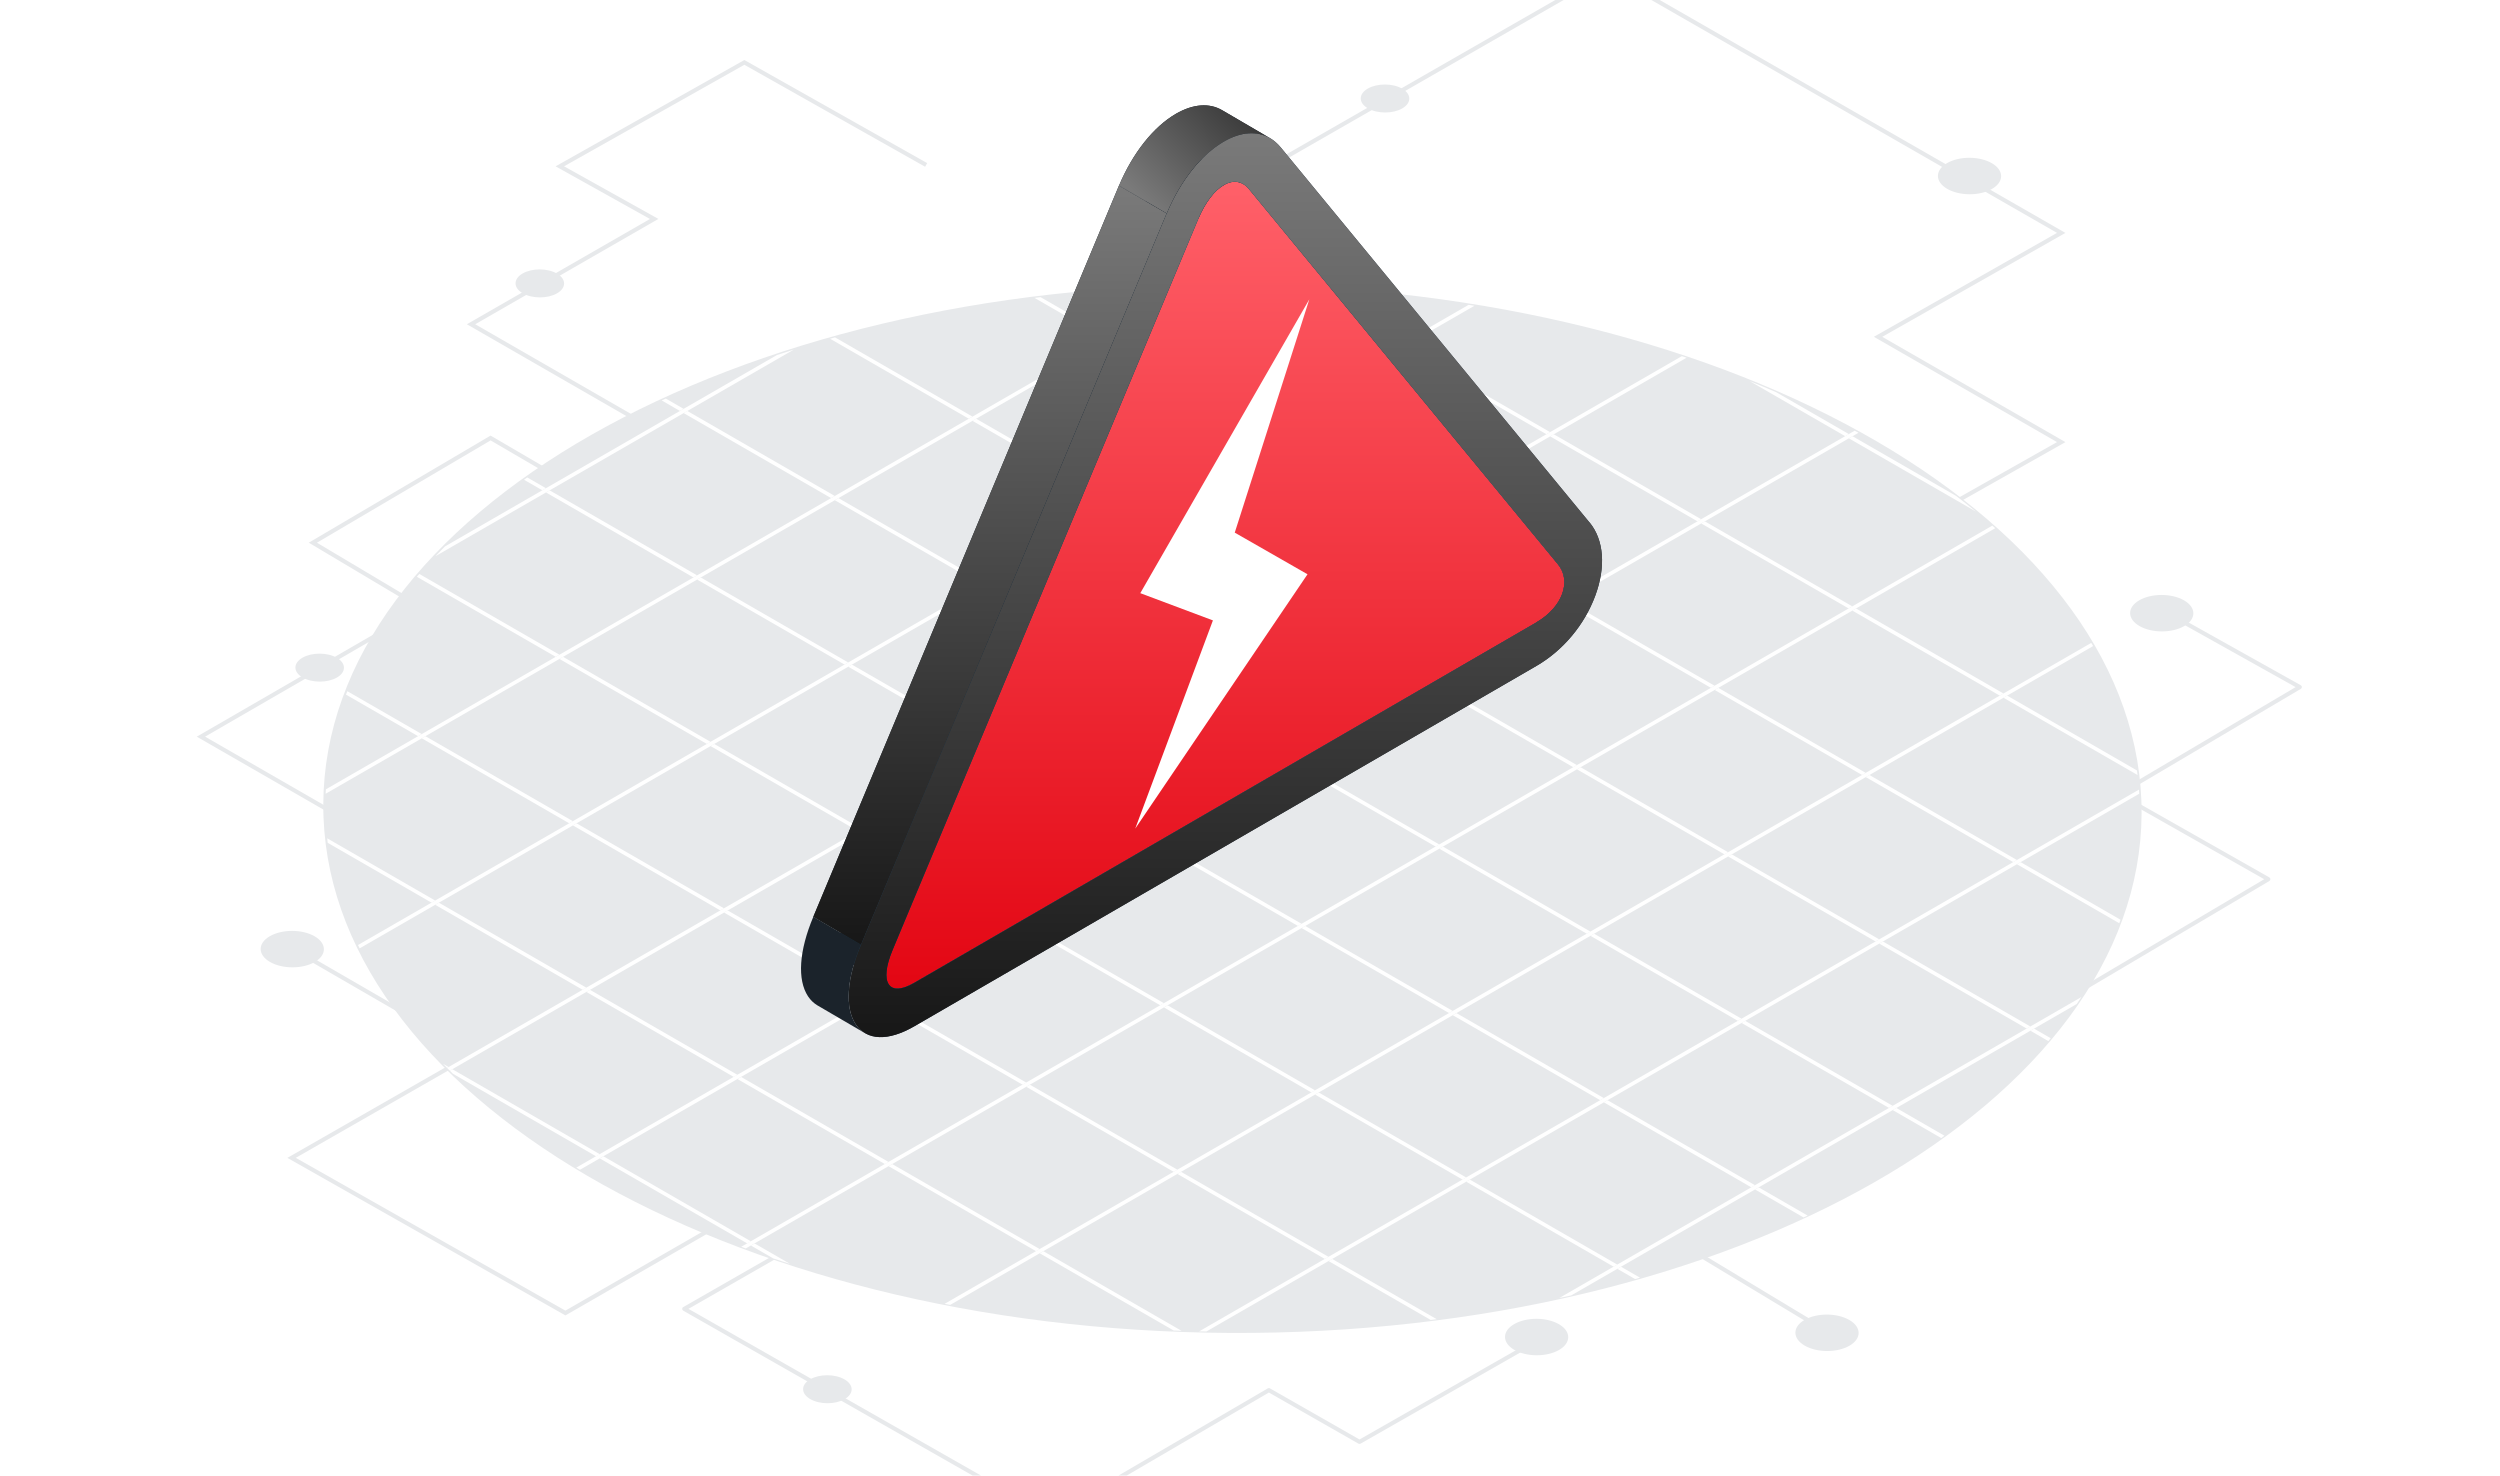 <svg width="593" height="350" viewBox="0 0 593 350" fill="none" xmlns="http://www.w3.org/2000/svg">
<rect width="593" height="440" transform="translate(0 -45)" fill="white"/>
<path d="M249.193 360.471C249.107 360.471 249.022 360.452 248.949 360.406L162.062 310.893C161.91 310.808 161.812 310.643 161.812 310.466C161.812 310.289 161.904 310.124 162.062 310.039L236.226 267.533C236.463 267.395 236.765 267.48 236.897 267.717C237.035 267.954 236.95 268.256 236.713 268.387L163.299 310.459L249.193 359.406L300.726 329.317C300.878 329.231 301.069 329.225 301.22 329.317L322.475 341.443L365.234 317.045C365.471 316.914 365.774 316.993 365.905 317.229C366.044 317.466 365.958 317.768 365.721 317.9L322.718 342.436C322.567 342.521 322.383 342.521 322.231 342.436L300.977 330.309L249.443 360.399C249.364 360.445 249.278 360.465 249.193 360.465V360.471Z" fill="#E7E9EB"/>
<path d="M434.355 316.96C434.27 316.96 434.178 316.934 434.099 316.888L359.935 272.193C359.704 272.055 359.625 271.746 359.77 271.516C359.908 271.286 360.218 271.208 360.448 271.352L434.612 316.047C434.842 316.185 434.921 316.494 434.777 316.724C434.684 316.875 434.52 316.96 434.355 316.96Z" fill="#E7E9EB"/>
<path d="M452.918 259.43C452.833 259.43 452.747 259.41 452.675 259.364L431.17 247.093C430.933 246.955 430.854 246.659 430.986 246.423C431.124 246.186 431.42 246.107 431.657 246.238L452.912 258.365L537.068 208.551L502.26 188.813C502.109 188.727 502.01 188.563 502.01 188.385C502.01 188.208 502.102 188.044 502.253 187.958L544.519 162.982L512.357 144.999C512.12 144.867 512.035 144.565 512.167 144.328C512.298 144.092 512.601 144.006 512.838 144.138L545.75 162.542C545.901 162.627 546 162.791 546 162.969C546 163.146 545.908 163.311 545.757 163.396L503.484 188.379L538.285 208.117C538.437 208.202 538.536 208.366 538.536 208.544C538.536 208.721 538.443 208.886 538.292 208.971L453.162 259.364C453.083 259.41 452.997 259.43 452.912 259.43H452.918Z" fill="#E7E9EB"/>
<path d="M371.983 317.186C371.996 314.797 368.65 312.843 364.509 312.821C360.368 312.798 357.001 314.716 356.988 317.105C356.975 319.493 360.321 321.448 364.462 321.47C368.603 321.493 371.97 319.574 371.983 317.186Z" fill="#E7E9EB"/>
<path d="M74.647 228.196C71.725 229.879 66.979 229.872 64.043 228.176C61.107 226.481 61.087 223.746 64.01 222.064C66.933 220.381 71.679 220.388 74.614 222.083C77.55 223.779 77.57 226.513 74.647 228.196Z" fill="#E7E9EB"/>
<path d="M474.668 41.793C474.681 39.405 471.335 37.45 467.195 37.428C463.054 37.406 459.687 39.324 459.674 41.712C459.661 44.101 463.007 46.055 467.148 46.078C471.288 46.1 474.655 44.182 474.668 41.793Z" fill="#E7E9EB"/>
<path d="M200.338 331.88C198.1 333.175 194.453 333.168 192.195 331.867C189.937 330.566 189.931 328.462 192.169 327.174C194.407 325.879 198.054 325.886 200.311 327.187C202.569 328.489 202.576 330.592 200.338 331.88Z" fill="#E7E9EB"/>
<path d="M183.5 287.225C181.262 288.52 177.616 288.514 175.358 287.212C173.1 285.911 173.093 283.807 175.331 282.519C177.569 281.231 181.216 281.231 183.474 282.532C185.732 283.834 185.738 285.937 183.5 287.225Z" fill="#E7E9EB"/>
<path d="M79.913 160.714C77.675 162.008 74.028 162.002 71.77 160.7C69.513 159.399 69.506 157.296 71.744 156.008C73.982 154.719 77.629 154.719 79.886 156.021C82.144 157.322 82.151 159.425 79.913 160.714Z" fill="#E7E9EB"/>
<path d="M132.131 69.577C129.893 70.872 126.246 70.866 123.989 69.564C121.731 68.263 121.724 66.16 123.962 64.871C126.2 63.577 129.847 63.583 132.105 64.885C134.363 66.186 134.369 68.289 132.131 69.577Z" fill="#E7E9EB"/>
<path d="M480.584 246.54C478.346 247.835 474.699 247.828 472.441 246.527C470.184 245.225 470.177 243.122 472.415 241.834C474.653 240.545 478.3 240.545 480.557 241.847C482.815 243.148 482.822 245.252 480.584 246.54Z" fill="#E7E9EB"/>
<path d="M332.611 25.718C330.373 27.012 326.726 27.006 324.469 25.704C322.211 24.403 322.204 22.3 324.442 21.011C326.68 19.723 330.327 19.723 332.585 21.025C334.842 22.326 334.849 24.429 332.611 25.718Z" fill="#E7E9EB"/>
<path d="M438.686 319.208C435.764 320.89 431.018 320.884 428.082 319.188C425.146 317.492 425.127 314.758 428.049 313.075C430.972 311.393 435.718 311.399 438.653 313.095C441.589 314.791 441.609 317.525 438.686 319.208Z" fill="#E7E9EB"/>
<path d="M518.084 148.514C515.161 150.197 510.415 150.19 507.479 148.495C504.544 146.799 504.524 144.065 507.447 142.382C510.369 140.699 515.115 140.706 518.051 142.402C520.987 144.098 521.006 146.832 518.084 148.514Z" fill="#E7E9EB"/>
<path d="M134.113 312.018L68.164 274.645L111.397 249.886L69.355 225.554L69.849 224.699L113.371 249.886L70.158 274.639L134.106 310.881L198.146 273.995L198.64 274.849L134.113 312.018Z" fill="#E7E9EB"/>
<path d="M102.069 206.637L101.826 206.492L46.672 174.739L99.344 144.275L73.238 128.724L116.36 103.32L163.016 130.571L162.516 131.419L116.366 104.464L75.174 128.73L101.293 144.288L48.647 174.733L102.076 205.5L121.139 194.681L121.626 195.542L102.069 206.637Z" fill="#E7E9EB"/>
<path d="M424.304 141.916L423.824 141.061L487.923 104.865L444.479 79.889L487.923 55.241L381.295 -5.97L296.389 42.753L318.11 55.241L317.367 55.669L231.466 104.964L230.973 104.109L316.129 55.241L294.407 42.753L381.295 -7.107L381.545 -6.969L489.918 55.248L446.467 79.896L489.918 104.872L424.304 141.916Z" fill="#E7E9EB"/>
<path d="M175.99 114.475L110.738 76.912L154.169 51.942L131.782 39.454L176.562 14.234L176.806 14.372L219.921 38.691L219.433 39.553L176.562 15.365L133.796 39.447L156.17 51.929L112.72 76.912L176.483 113.62L175.99 114.475Z" fill="#E7E9EB"/>
<path d="M507.983 193.016C508.355 124.355 412.107 68.173 293.008 67.53C173.908 66.886 77.057 122.025 76.685 190.686C76.313 259.347 172.561 315.529 291.661 316.173C410.76 316.816 507.611 261.677 507.983 193.016Z" fill="#E7E9EB"/>
<path d="M438.555 103.976L468.681 121.342C467.166 120.094 465.595 118.861 464.001 117.644L439.422 103.477L438.555 103.976Z" fill="white"/>
<path d="M438.538 102.963L421.327 93.039C419.24 92.126 417.123 91.253 414.998 90.387L437.679 103.462L438.546 102.963H438.538Z" fill="white"/>
<path d="M178.111 294.44L143.14 274.281L142.273 274.781L177.244 294.939L178.111 294.44Z" fill="white"/>
<path d="M105.068 252.328C105.388 252.656 105.724 252.983 106.052 253.311L106.412 253.1L105.068 252.328Z" fill="white"/>
<path d="M178.119 295.447L183.392 298.489C184.705 298.942 186.041 299.347 187.369 299.776L178.986 294.947L178.119 295.447Z" fill="white"/>
<path d="M142.257 273.774L107.287 253.615L106.685 253.958C106.935 254.208 107.177 254.45 107.435 254.7L141.39 274.273L142.257 273.774Z" fill="white"/>
<path d="M246.614 296.282L211.644 276.123L210.776 276.622L245.747 296.781L246.614 296.282Z" fill="white"/>
<path d="M103.232 214.624L138.203 234.783L139.07 234.276L104.099 214.117L103.232 214.624Z" fill="white"/>
<path d="M246.63 297.288L278.374 315.591C278.999 315.614 279.624 315.645 280.249 315.669L247.497 296.789L246.63 297.288Z" fill="white"/>
<path d="M139.078 235.29L174.048 255.449L174.915 254.95L139.945 234.791L139.078 235.29Z" fill="white"/>
<path d="M103.216 213.61L77.613 198.85C77.652 199.208 77.684 199.56 77.731 199.918L102.349 214.109L103.216 213.61Z" fill="white"/>
<path d="M210.761 275.616L175.798 255.457L174.931 255.956L209.894 276.115L210.761 275.616Z" fill="white"/>
<path d="M135.89 195.79L170.852 215.949L171.72 215.45L136.757 195.291L135.89 195.79Z" fill="white"/>
<path d="M315.133 299.128L339.353 313.093C339.83 313.03 340.306 312.976 340.783 312.913L316.001 298.629L315.133 299.128Z" fill="white"/>
<path d="M100.021 174.118L82.387 163.953C82.278 164.226 82.168 164.491 82.067 164.764L99.162 174.618L100.029 174.118H100.021Z" fill="white"/>
<path d="M243.419 256.782L208.456 236.631L207.589 237.13L242.552 257.289L243.419 256.782Z" fill="white"/>
<path d="M315.118 298.122L280.148 277.963L279.28 278.462L314.251 298.621L315.118 298.122Z" fill="white"/>
<path d="M171.735 216.456L206.706 236.615L207.573 236.116L172.603 215.957L171.735 216.456Z" fill="white"/>
<path d="M100.036 175.124L135.007 195.283L135.874 194.784L100.903 174.625L100.036 175.124Z" fill="white"/>
<path d="M279.272 277.456L244.302 257.297L243.435 257.796L278.397 277.955L279.272 277.456Z" fill="white"/>
<path d="M347.776 279.298L312.805 259.139L311.938 259.638L346.909 279.797L347.776 279.298Z" fill="white"/>
<path d="M132.694 156.3L167.665 176.459L168.532 175.96L133.562 155.801L132.694 156.3Z" fill="white"/>
<path d="M132.679 155.293L99.458 136.141C99.263 136.367 99.075 136.585 98.88 136.812L131.803 155.792L132.671 155.293H132.679Z" fill="white"/>
<path d="M311.922 258.624L276.96 238.465L276.092 238.972L311.055 259.123L311.922 258.624Z" fill="white"/>
<path d="M168.54 176.966L203.511 197.125L204.378 196.626L169.415 176.467L168.54 176.966Z" fill="white"/>
<path d="M276.077 237.958L241.107 217.799L240.239 218.298L275.21 238.457L276.077 237.958Z" fill="white"/>
<path d="M383.638 300.97L387.849 303.396C388.24 303.287 388.622 303.178 389.013 303.069L384.505 300.471L383.638 300.97Z" fill="white"/>
<path d="M204.394 197.632L239.356 217.791L240.231 217.292L205.261 197.133L204.394 197.632Z" fill="white"/>
<path d="M383.622 299.964L348.651 279.805L347.784 280.304L382.754 300.463L383.622 299.964Z" fill="white"/>
<path d="M165.353 137.476L200.315 157.635L201.183 157.135L166.22 136.977L165.353 137.476Z" fill="white"/>
<path d="M201.198 158.142L236.168 178.301L237.036 177.801L202.065 157.643L201.198 158.142Z" fill="white"/>
<path d="M237.052 178.808L272.015 198.967L272.882 198.467L237.919 178.309L237.052 178.808Z" fill="white"/>
<path d="M416.295 282.146L427.796 288.777C428.116 288.629 428.452 288.488 428.773 288.34L417.163 281.646L416.295 282.146Z" fill="white"/>
<path d="M344.58 239.799L309.61 219.641L308.743 220.14L343.713 240.299L344.58 239.799Z" fill="white"/>
<path d="M416.279 281.132L381.309 260.973L380.441 261.48L415.412 281.639L416.279 281.132Z" fill="white"/>
<path d="M129.499 116.81L164.47 136.969L165.337 136.469L130.374 116.311L129.499 116.81Z" fill="white"/>
<path d="M129.491 115.803L125.061 113.244C124.803 113.431 124.553 113.619 124.295 113.798L128.632 116.294L129.499 115.795L129.491 115.803Z" fill="white"/>
<path d="M380.426 260.466L345.463 240.307L344.596 240.806L379.558 260.965L380.426 260.466Z" fill="white"/>
<path d="M308.735 219.133L273.764 198.975L272.897 199.474L307.868 219.633L308.735 219.133Z" fill="white"/>
<path d="M448.945 263.312L460.462 269.951C460.719 269.764 460.969 269.576 461.227 269.397L449.813 262.812L448.945 263.312Z" fill="white"/>
<path d="M341.385 200.307L306.422 180.148L305.555 180.648L340.518 200.807L341.385 200.307Z" fill="white"/>
<path d="M377.238 220.973L342.268 200.814L341.4 201.314L376.371 221.473L377.238 220.973Z" fill="white"/>
<path d="M413.084 241.639L378.121 221.48L377.254 221.98L412.217 242.139L413.084 241.639Z" fill="white"/>
<path d="M162.141 96.971L157.93 94.545C157.61 94.693 157.274 94.834 156.954 94.982L161.274 97.478L162.141 96.979V96.971Z" fill="white"/>
<path d="M162.157 97.984L197.127 118.143L197.995 117.635L163.024 97.477L162.157 97.984Z" fill="white"/>
<path d="M198.01 118.65L232.973 138.809L233.84 138.309L198.877 118.15L198.01 118.65Z" fill="white"/>
<path d="M448.938 262.305L413.967 242.146L413.1 242.646L448.071 262.805L448.938 262.305Z" fill="white"/>
<path d="M269.702 159.982L304.672 180.141L305.539 179.641L270.569 159.482L269.702 159.982Z" fill="white"/>
<path d="M233.856 139.316L268.827 159.475L269.694 158.975L234.724 138.816L233.856 139.316Z" fill="white"/>
<path d="M481.588 243.481L446.625 223.322L445.758 223.822L480.721 243.98L481.588 243.481Z" fill="white"/>
<path d="M266.514 120.491L301.477 140.65L302.344 140.143L267.381 119.984L266.514 120.491Z" fill="white"/>
<path d="M230.66 99.818L265.631 119.977L266.498 119.477L231.527 99.318L230.66 99.818Z" fill="white"/>
<path d="M302.359 141.157L337.33 161.316L338.197 160.817L303.227 140.658L302.359 141.157Z" fill="white"/>
<path d="M481.604 244.488L485.862 246.945C486.049 246.719 486.237 246.493 486.424 246.266L482.471 243.988L481.604 244.488Z" fill="white"/>
<path d="M409.896 202.149L374.926 181.99L374.059 182.49L409.029 202.648L409.896 202.149Z" fill="white"/>
<path d="M445.743 222.815L410.772 202.656L409.905 203.156L444.875 223.314L445.743 222.815Z" fill="white"/>
<path d="M230.653 98.811L198.065 80.025C197.674 80.135 197.292 80.244 196.901 80.353L229.785 99.311L230.653 98.811Z" fill="white"/>
<path d="M374.043 181.483L339.08 161.324L338.213 161.823L373.176 181.982L374.043 181.483Z" fill="white"/>
<path d="M263.303 79.987L246.817 70.484C246.341 70.539 245.864 70.601 245.388 70.664L262.428 80.486L263.295 79.987H263.303Z" fill="white"/>
<path d="M299.172 101.659L334.135 121.818L335.002 121.319L300.039 101.16L299.172 101.659Z" fill="white"/>
<path d="M263.319 80.993L298.289 101.152L299.157 100.653L264.186 80.494L263.319 80.993Z" fill="white"/>
<path d="M478.4 203.991L443.43 183.832L442.562 184.331L477.533 204.49L478.4 203.991Z" fill="white"/>
<path d="M442.547 183.325L407.584 163.166L406.717 163.665L441.68 183.824L442.547 183.325Z" fill="white"/>
<path d="M406.701 162.659L371.731 142.5L370.863 142.999L405.834 163.158L406.701 162.659Z" fill="white"/>
<path d="M478.416 204.997L502.69 218.993C502.792 218.72 502.886 218.439 502.987 218.166L479.283 204.498L478.416 204.997Z" fill="white"/>
<path d="M335.018 122.333L369.988 142.484L370.855 141.985L335.885 121.826L335.018 122.333Z" fill="white"/>
<path d="M367.675 103.499L402.638 123.658L403.505 123.159L368.543 103L367.675 103.499Z" fill="white"/>
<path d="M475.205 164.491L440.242 144.332L439.375 144.839L474.338 164.998L475.205 164.491Z" fill="white"/>
<path d="M331.822 82.833L366.792 102.992L367.66 102.493L332.689 82.334L331.822 82.833Z" fill="white"/>
<path d="M331.806 81.828L308.25 68.246C307.625 68.215 307 68.191 306.375 68.168L330.939 82.328L331.806 81.828Z" fill="white"/>
<path d="M439.359 143.825L404.388 123.666L403.521 124.165L438.492 144.324L439.359 143.825Z" fill="white"/>
<path d="M475.22 165.505L507.027 183.838C506.98 183.48 506.933 183.121 506.886 182.754L476.095 164.998L475.228 165.497L475.22 165.505Z" fill="white"/>
<path d="M130.374 116.31L162.165 97.984L163.032 97.485L188.268 82.936C186.939 83.357 185.611 83.77 184.299 84.207L162.149 96.978L161.282 97.477L129.491 115.803L128.624 116.302L105.537 129.611C104.771 130.376 104.021 131.148 103.287 131.928L129.507 116.809L130.374 116.31Z" fill="white"/>
<path d="M100.904 174.626L132.694 156.3L133.562 155.801L165.352 137.475L166.22 136.976L198.01 118.651L198.878 118.151L230.668 99.826L231.535 99.326L263.326 81.001L264.193 80.502L286.07 67.894C285.468 67.902 284.866 67.902 284.273 67.918L263.318 80.002L262.451 80.502L230.66 98.827L229.793 99.326L198.002 117.652L197.135 118.151L165.344 136.477L164.477 136.976L132.687 155.302L131.819 155.801L100.029 174.126L99.161 174.626L77.301 187.225C77.285 187.576 77.254 187.927 77.238 188.278L100.036 175.133L100.904 174.634V174.626Z" fill="white"/>
<path d="M104.099 214.117L135.89 195.791L136.757 195.292L168.548 176.967L169.415 176.467L201.206 158.142L202.073 157.642L233.864 139.317L234.731 138.818L266.522 120.492L267.389 119.993L299.18 101.667L300.047 101.168L331.838 82.843L332.705 82.343L349.729 72.529C349.268 72.451 348.807 72.381 348.346 72.311L331.822 81.836L330.955 82.335L299.164 100.661L298.297 101.16L266.506 119.486L265.639 119.985L233.848 138.311L232.981 138.81L201.19 157.135L200.323 157.635L168.532 175.96L167.665 176.459L135.874 194.785L135.007 195.284L103.216 213.61L102.349 214.109L84.918 224.157C85.043 224.423 85.184 224.68 85.309 224.945L103.232 214.616L104.099 214.117Z" fill="white"/>
<path d="M139.077 235.29L139.945 234.79L171.735 216.465L172.603 215.966L204.393 197.64L205.261 197.141L237.051 178.815L237.919 178.316L269.709 159.99L270.577 159.491L302.367 141.166L303.235 140.666L335.025 122.341L335.892 121.841L367.683 103.516L368.55 103.017L400.06 84.847C399.685 84.722 399.302 84.605 398.927 84.481L367.668 102.502L366.8 103.001L335.01 121.327L334.142 121.826L302.352 140.151L301.484 140.651L269.694 158.976L268.826 159.476L237.036 177.801L236.168 178.3L204.378 196.626L203.511 197.125L171.72 215.451L170.853 215.95L139.062 234.276L138.195 234.775L106.404 253.1L106.044 253.311C106.263 253.529 106.474 253.74 106.685 253.958L107.287 253.615L139.077 235.29Z" fill="white"/>
<path d="M438.538 102.962L437.671 103.461L403.505 123.16L402.638 123.659L370.847 141.984L369.98 142.484L338.189 160.809L337.322 161.309L305.531 179.634L304.664 180.133L272.873 198.459L272.006 198.958L240.215 217.284L239.348 217.783L207.557 236.109L206.69 236.608L174.899 254.933L174.032 255.433L142.241 273.758L141.374 274.257L136.694 276.957C136.983 277.128 137.272 277.3 137.562 277.472L142.257 274.765L143.124 274.265L174.915 255.94L175.782 255.44L207.573 237.115L208.44 236.616L240.231 218.29L241.098 217.791L272.889 199.465L273.756 198.966L305.547 180.64L306.414 180.141L338.205 161.816L339.072 161.316L370.863 142.991L371.73 142.492L403.521 124.166L404.388 123.667L438.554 103.968L439.421 103.469L440.835 102.65C440.538 102.486 440.234 102.322 439.929 102.158L438.538 102.962Z" fill="white"/>
<path d="M438.492 144.326L406.701 162.651L405.834 163.15L374.043 181.476L373.176 181.975L341.385 200.301L340.518 200.8L308.727 219.126L307.86 219.625L276.069 237.95L275.202 238.45L243.411 256.775L242.544 257.275L210.753 275.6L209.886 276.099L178.095 294.425L177.228 294.924L175.814 295.736C176.173 295.868 176.541 295.993 176.9 296.126L178.111 295.431L178.978 294.932L210.769 276.606L211.636 276.107L243.427 257.782L244.294 257.282L276.085 238.957L276.952 238.458L308.743 220.132L309.61 219.633L341.401 201.307L342.268 200.808L374.059 182.482L374.926 181.983L406.717 163.658L407.584 163.158L439.375 144.833L440.242 144.333L473.267 125.29C473.041 125.087 472.806 124.877 472.58 124.674L439.367 143.826L438.5 144.326H438.492Z" fill="white"/>
<path d="M474.337 164.998L442.547 183.323L441.679 183.823L409.889 202.148L409.021 202.648L377.231 220.973L376.363 221.472L344.573 239.798L343.706 240.297L311.915 258.623L311.048 259.122L279.257 277.448L278.39 277.947L246.599 296.272L245.732 296.772L224.059 309.269C224.504 309.355 224.949 309.433 225.387 309.519L246.614 297.279L247.482 296.779L279.272 278.454L280.14 277.955L311.93 259.629L312.798 259.13L344.588 240.804L345.456 240.305L377.246 221.979L378.114 221.48L409.904 203.155L410.772 202.655L442.562 184.33L443.43 183.83L475.22 165.505L476.087 165.006L496.487 153.249C496.339 152.999 496.19 152.742 496.042 152.492L475.212 164.499L474.345 164.998H474.337Z" fill="white"/>
<path d="M477.533 204.489L445.742 222.815L444.875 223.314L413.084 241.64L412.217 242.139L380.426 260.464L379.559 260.964L347.768 279.289L346.901 279.789L315.11 298.114L314.243 298.613L284.437 315.8C285.007 315.815 285.577 315.815 286.155 315.823L315.126 299.12L315.993 298.621L347.784 280.296L348.651 279.796L380.442 261.471L381.309 260.972L413.1 242.646L413.967 242.147L445.758 223.821L446.625 223.322L478.416 204.996L479.283 204.497L507.425 188.27C507.401 187.942 507.386 187.615 507.362 187.295L478.4 203.99L477.533 204.489Z" fill="white"/>
<path d="M480.721 243.98L448.93 262.305L448.063 262.804L416.272 281.13L415.405 281.629L383.614 299.955L382.747 300.454L369.871 307.881C370.809 307.678 371.754 307.483 372.692 307.273L383.637 300.961L384.505 300.462L416.295 282.136L417.163 281.637L448.953 263.312L449.821 262.812L481.611 244.487L482.479 243.987L492.588 238.16C492.971 237.606 493.346 237.052 493.706 236.498L481.596 243.48L480.728 243.98H480.721Z" fill="white"/>
<g clip-path="url(#clip0_591_9937)">
<path d="M364.431 147.648L353.127 141.044C359.28 137.483 361.569 131.28 358.25 127.26L369.554 133.864C372.874 137.885 370.584 144.087 364.431 147.648Z" fill="#1B232B"/>
<path d="M216.902 233.107L205.597 226.502L353.127 141.043L364.431 147.648L216.902 233.107Z" fill="#1A232A"/>
<path d="M211.521 234.14L200.217 227.536C201.333 228.196 203.165 227.909 205.597 226.502L216.902 233.107C214.469 234.514 212.637 234.801 211.521 234.14Z" fill="#1B232B"/>
<path d="M211.521 234.142L200.217 227.537C198.529 226.532 198.471 223.373 200.446 218.635L211.75 225.24C209.776 229.978 209.833 233.136 211.521 234.142Z" fill="#133953"/>
<path d="M205.197 245.082L193.892 238.477C193.034 237.96 192.261 237.243 191.66 236.324C189.084 232.389 189.514 225.555 192.919 217.457L204.224 224.062C200.847 232.16 200.389 238.994 202.964 242.928C203.565 243.847 204.338 244.565 205.197 245.082Z" fill="#1B232B"/>
<path d="M369.554 133.835L358.25 127.259L284.957 38.268L296.29 44.872L369.554 133.835Z" fill="#141B21"/>
<path d="M296.29 44.873L284.986 38.269C284.557 37.752 284.099 37.35 283.612 37.062L294.917 43.667C295.403 43.954 295.861 44.356 296.29 44.873Z" fill="#1B232B"/>
<path d="M290.252 43.895L278.947 37.291C280.55 36.343 282.181 36.228 283.584 37.061L294.888 43.666C293.486 42.833 291.854 42.977 290.252 43.895Z" fill="#133953"/>
<path d="M211.75 225.267L200.446 218.663L272.937 45.217L284.27 51.822L211.75 225.267Z" fill="#133A54"/>
<path d="M290.252 43.897C292.427 42.633 294.602 42.863 296.262 44.873L369.526 133.864C372.846 137.885 370.556 144.087 364.403 147.648L216.873 233.108C210.749 236.669 208.431 233.108 211.722 225.268L284.271 51.822C285.902 47.888 288.077 45.16 290.28 43.897H290.252Z" fill="#1D5A83"/>
<path d="M290.252 43.897C292.427 42.633 294.602 42.863 296.262 44.873L369.526 133.864C372.846 137.885 370.556 144.087 364.403 147.648L216.873 233.108C210.749 236.669 208.431 233.108 211.722 225.268L284.271 51.822C285.902 47.888 288.077 45.16 290.28 43.897H290.252Z" fill="url(#paint0_linear_591_9937)"/>
<path d="M284.27 51.821L272.966 45.217C274.597 41.283 276.772 38.554 278.976 37.291L290.28 43.896C288.105 45.159 285.93 47.916 284.27 51.821Z" fill="#133953"/>
<path d="M204.224 224.061L192.919 217.456L265.411 44.039L276.744 50.615L204.224 224.061Z" fill="#1B242C"/>
<path d="M204.224 224.061L192.919 217.456L265.411 44.039L276.744 50.615L204.224 224.061Z" fill="url(#paint1_linear_591_9937)"/>
<path d="M377.052 123.929C380.458 128.093 380.945 134.41 378.397 141.302C375.822 148.251 370.756 154.282 364.489 157.929L216.959 243.388C210.691 247.035 205.597 246.863 202.993 242.929C200.417 238.995 200.847 232.16 204.252 224.062L276.744 50.616C279.978 42.92 284.9 36.689 290.252 33.588C295.575 30.486 300.497 31.003 303.788 34.966L377.052 123.958V123.929ZM364.432 147.62C370.585 144.059 372.874 137.856 369.554 133.836L296.29 44.873C294.63 42.863 292.455 42.633 290.28 43.897C288.105 45.16 285.93 47.917 284.27 51.822L211.75 225.268C208.459 233.108 210.777 236.669 216.902 233.108L364.432 147.648V147.62Z" fill="#26323E"/>
<path d="M377.052 123.929C380.458 128.093 380.945 134.41 378.397 141.302C375.822 148.251 370.756 154.282 364.489 157.929L216.959 243.388C210.691 247.035 205.597 246.863 202.993 242.929C200.417 238.995 200.847 232.16 204.252 224.062L276.744 50.616C279.978 42.92 284.9 36.689 290.252 33.588C295.575 30.486 300.497 31.003 303.788 34.966L377.052 123.958V123.929ZM364.432 147.62C370.585 144.059 372.874 137.856 369.554 133.836L296.29 44.873C294.63 42.863 292.455 42.633 290.28 43.897C288.105 45.16 285.93 47.917 284.27 51.822L211.75 225.268C208.459 233.108 210.777 236.669 216.902 233.108L364.432 147.648V147.62Z" fill="url(#paint2_linear_591_9937)"/>
<path d="M276.743 50.616L265.439 44.011C268.673 36.315 273.595 30.084 278.947 26.982C283.04 24.628 286.874 24.369 289.908 26.15L301.212 32.754C298.179 30.974 294.315 31.232 290.251 33.587C284.9 36.688 279.977 42.92 276.743 50.616Z" fill="#1B232B"/>
<path d="M276.743 50.616L265.439 44.011C268.673 36.315 273.595 30.084 278.947 26.982C283.04 24.628 286.874 24.369 289.908 26.15L301.212 32.754C298.179 30.974 294.315 31.232 290.251 33.587C284.9 36.688 279.977 42.92 276.743 50.616Z" fill="url(#paint3_linear_591_9937)"/>
<path d="M310.571 71.004L292.884 126.34L310.142 136.218L269.274 196.551L287.704 147.159L270.476 140.698L310.571 71.004Z" fill="white"/>
</g>
<defs>
<linearGradient id="paint0_linear_591_9937" x1="290.636" y1="43.115" x2="290.636" y2="234.491" gradientUnits="userSpaceOnUse">
<stop stop-color="#FF6069"/>
<stop offset="1" stop-color="#E30613"/>
</linearGradient>
<linearGradient id="paint1_linear_591_9937" x1="234.832" y1="44.039" x2="234.832" y2="224.061" gradientUnits="userSpaceOnUse">
<stop stop-color="#7A7A7A"/>
<stop offset="1" stop-color="#171717"/>
</linearGradient>
<linearGradient id="paint2_linear_591_9937" x1="290.672" y1="31.58" x2="290.672" y2="246.006" gradientUnits="userSpaceOnUse">
<stop stop-color="#7A7A7A"/>
<stop offset="1" stop-color="#171717"/>
</linearGradient>
<linearGradient id="paint3_linear_591_9937" x1="306" y1="13" x2="271" y2="47.5" gradientUnits="userSpaceOnUse">
<stop stop-color="#171717"/>
<stop offset="1" stop-color="#7A7A7A"/>
</linearGradient>
<clipPath id="clip0_591_9937">
<rect width="190" height="221" fill="white" transform="translate(190 25)"/>
</clipPath>
</defs>
</svg>
